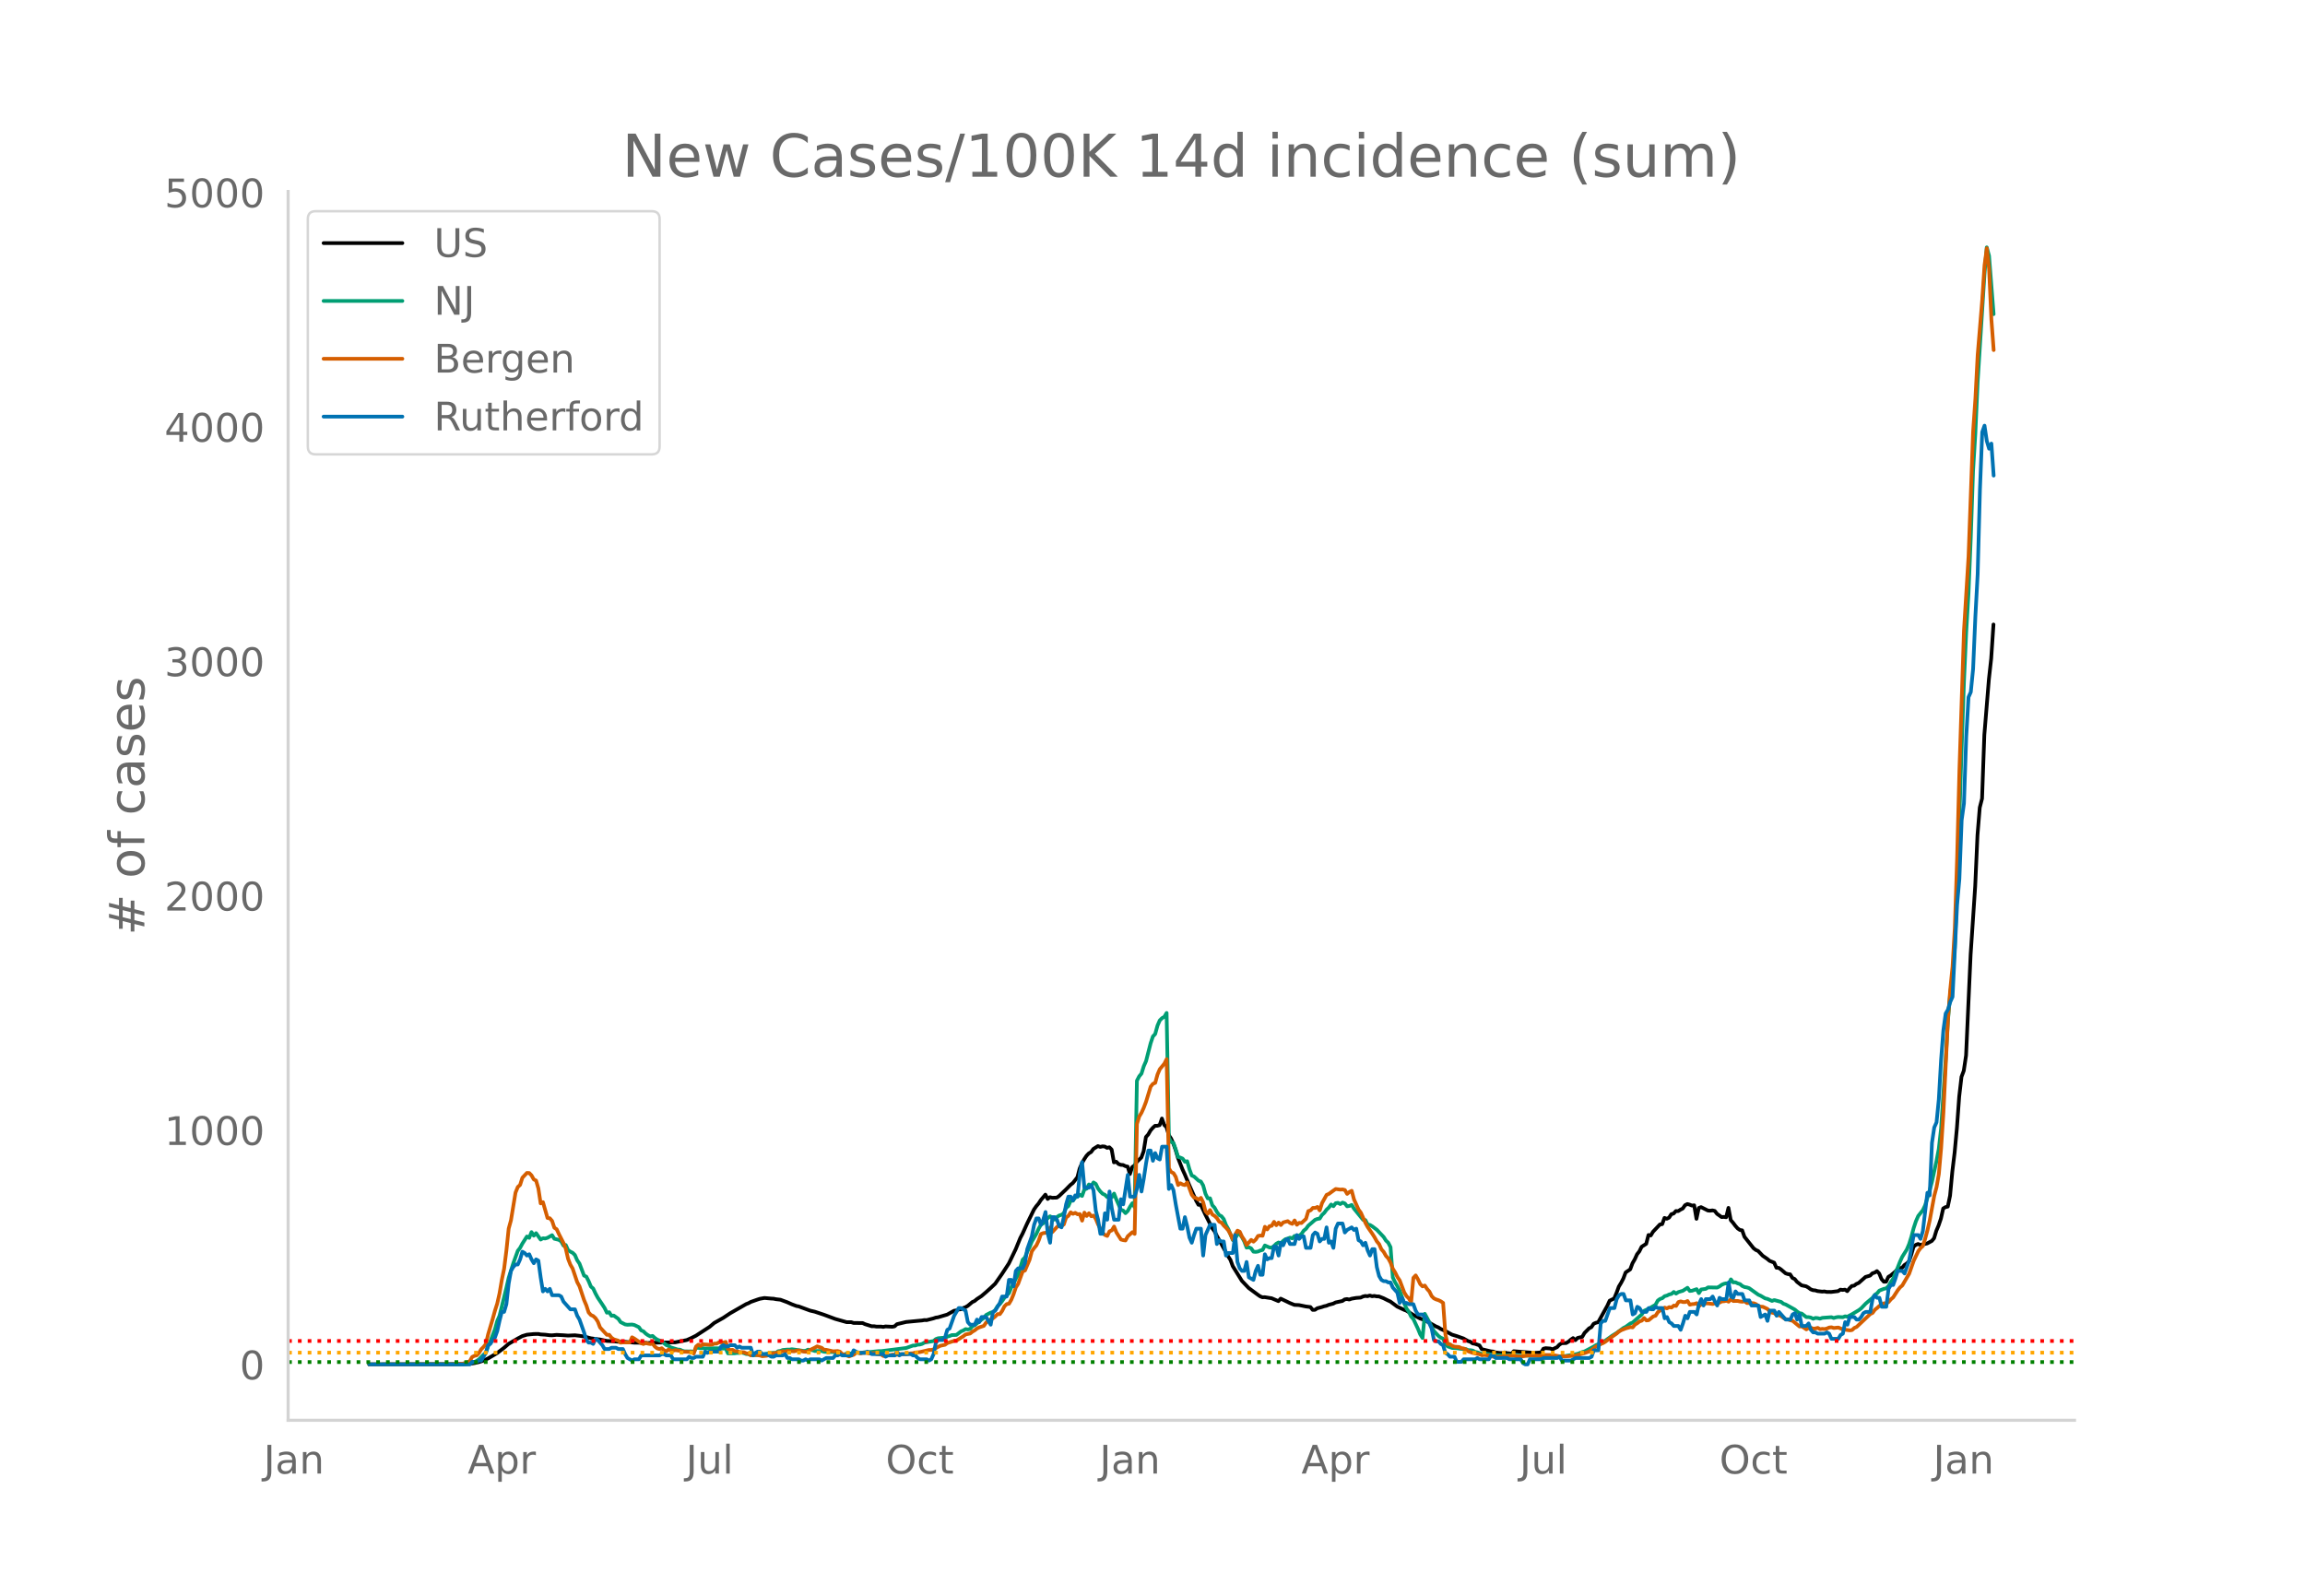 <svg height="864" viewBox="0 0 936 648" width="1248" xmlns="http://www.w3.org/2000/svg" xmlns:xlink="http://www.w3.org/1999/xlink"><defs><style>*{stroke-linecap:butt;stroke-linejoin:round}</style></defs><g id="figure_1"><path d="M0 648h936V0H0z" style="fill:#fff" id="patch_1"/><g id="axes_1"><path d="M117 576.72h725.4V77.76H117z" style="fill:none" id="patch_2"/><path clip-path="url(#pf8ffcf2789)" d="m149.973 554.04 38.027-.102 2.783-.136 1.855-.275 1.855-.43 1.855-.592 1.855-.898 1.855-1.078 1.855-1.113 2.782-2.125 1.855-1.604 1.855-1.089 1.855-1.076 1.855-.981 1.855-.56 2.783-.277 1.855-.032.927.195 1.855.11 1.855.226.928.027 1.855-.173 2.782.146 1.855.137 2.783-.126 1.855.21 1.855.28 2.783.726 2.782.387.928.098 2.782.6 1.855.083 2.783.233 1.855.084.927-.043 3.71.346 4.638.053.927.12.928-.143 10.202-.183 4.638-.914 1.855-.827 1.855-.931 5.565-3.614 1.855-1.56 3.71-2.096 2.782-1.852 6.493-3.72.927-.361.928-.508 2.782-.988.928-.293 1.855-.33 2.782.246.928.045.927.196 1.855.216 2.783 1.033 1.855.827 1.855.693.927.166 4.638 1.705 1.855.427 3.71 1.232 4.637 1.724 4.638 1.31 1.855.006.927.306 3.71.049.928.442 2.782.863.928-.029.927.16 1.855-.01.928.141.927-.198 2.783.138.927-.185.928-.864 3.71-.893 4.637-.444 1.855-.168.928-.173.927.037 2.783-.707.927-.325.928-.127 3.71-1.096 2.782-1.555.928-.144.927-.372.928-.088.927-.514.928-.325.927-.544 1.855-1.545.928-.433.927-.772 1.855-1.219 1.856-1.587 1.855-1.675 1.855-1.751 2.782-3.99 2.783-4.26 2.782-5.782 1.855-4.537.928-1.77 1.855-4.11 2.782-5.697.928-1.334.927-1.084.928-1.426 1.855-2.2.927 1.76.928-.706.927.221 1.855-.059.928-.655 2.782-2.658 1.855-1.882.928-.722 1.855-2.349.927-3.545.928-2.166.927-1.627.928-1.395.927-.964.928-.549.927-1.266 1.855-1.154.928.342.927-.232.928.088.927.524.928-.234.927.92.928 5.209.927-.271.928.932.927.344.928.062.927.46.928.194.927 3.015.928-2.834.927-.634.928-1.46 1.855-1.785.927-2.518.928-5.796.927-1.017.928-1.63.927-1.082.928-.84.927-.01.928-.247.927-2.686.928 2.593.927.92.928 3.21.927 1.394.928 2.044.927 2.606.928 3.167 1.855 4.717.927 2.022 1.855 4.435 2.783 6.293.927 1.633.928-.021 1.855 3.973 2.782 5.507.928 1.23.927 1.844 1.855 3.336 2.783 5.066.927 1.45.928 2.512 3.71 5.977 2.782 2.924 3.71 2.736.928.637.927.374.928-.042 1.855.303.927.131 2.783 1.177.927-1.017 3.71 1.789 1.855.755 1.855.076 2.783.568 1.855.233.927 1.154.928-.025.927-.63 1.855-.494.928-.323.927-.19.928-.393 1.855-.485.927-.485 2.783-.589.927-.634.928-.152.927.198.928-.33 1.855-.322 1.855-.135.927-.438.928-.227.927.102.928-.283.927.297.928-.132.927.183.928.028 1.855.72 1.855.93.928.417 2.782 2.059 2.783 1.307.927.34 2.783 1.688 2.782 1.497 1.855.64 4.638 2.597.927.375.928.601 1.855.842 2.782 1.505 1.855.555 2.783.985 1.855 1.057.927.27.928.687.927.153 1.855.64.928 1.538 3.71.89.927.08.928.346 1.855.246.927.019.928-.28.927.311.928.071.927.211.928-1.064 8.347.69 1.855-.125.928-.045.927-1.53.928-.225 1.855.137.927.326 1.855-.884.928-1.002.927-.59 1.855-.071.928-.575.927-.79.928-.641.927.84.928-.923 1.855-.422.927-1.583 1.855-1.874.928-.472.927-1.384.928-.401.927-.24 3.71-6.692.928-2.043 1.855-.903.927-2.233.928-2.558.927-1.524.928-1.783.927-2.473 1.855-1.24.928-2.483.927-1.603.928-2.048.927-1.172.928-1.877 1.855-1.19.927-3.577.928.174.927-1.516 2.783-2.938.927-.13.928-2.537.927.345.928-.446.927-1.422.928-.247.927-1.028.928.048.927-.607.928-.462.927-1.346.928-.462.927.236.928.387.927-.112.928 5.487.927-4.378.928-.385 2.782 1.396.928.075.927-.135.928.22.927 1.183 1.855 1.315.928-.062.927.13.928-3.805.927 4.964.928 1.064.927 1.239.928 1.053.927.648.928.154.927 2.618 3.71 4.666.928.695.927.41 1.855 1.938 1.855 1.276.928.785 1.855.739.927 2.062.928.051.928.637 1.855 1.58.927.31.928.106.927 1.47.928.432.927 1.14 1.855 1.424 1.855.39.928.526.927.7.928.349.927.08.928.286 1.855.215.927-.074.928.195 1.855.019 2.782-.336.928-.606.927.129.928-.131.927.626.928-1.178.927-.928.928-.137.927-.698.928-.392 2.782-2.453 1.855-.534.928-.941.927-.284.928-.604.927.978.928 2.258.927 1.065.928-.01.927-1.963.928-.546 1.855-1.549.927-.974.928-.495.927-.093.928-1.118.927-.616.928-.845.927-2.687.928-3.293.927-.774.928-.36.927.39 2.783-.613 1.855-.998.927-1.1.928-3.058.927-2.189.928-2.745.927-4.11.928-.547.927-.203.928-4.448.927-9.88.928-7.652.927-9.971.928-12.725.927-8.021.928-2.472.927-6.211 1.855-40.966 1.855-27.679.928-20.77.927-11.25.928-3.646.927-25.825 1.855-22.635.928-8.374.927-13.857h0" style="fill:none;stroke:#000;stroke-linecap:round;stroke-width:1.5" id="line2d_1"/><path clip-path="url(#pf8ffcf2789)" d="m149.973 554.04 38.027-.105 2.783-.352.927-.329.928-.17.927-.471.928-.618 1.855-1.877.927-.77.928-2.646.927-2.066 1.855-4.836.928-3.4.927-2.109 2.783-11.329.927-4.06 1.855-5.85 1.855-5.132.928-1.196.927-1.727 1.855-2.895.928.553.927-2.336.928 1.45.927-1.02 1.855 2.605.928-.536.927.086.928-.274 1.855-1.062.927 1.451 1.855.45.928.626.927 1.685.928-.216.927 2.035.928.656.927.456.928.915.927 2.122.928 1.347 1.855 4.887.928.416.927 1.818.928 2.216.927.79.928 2.004.927 1.705 1.855 2.766.928 1.44.927 1.909.928-.193.927 1.447.928-.096 1.855 1.333.927 1.336 1.855.934.928.135 1.855-.096.927.184 1.855.888.928 1.32.927.372.928.925.927.654.928.473.927-.184.928.834.927.649 1.855.736 1.855 1.498.928.346.927.602 2.783.858.927.062.928.447.927.235 1.855.024.928-.021.927.42.928-1.809.927-.043.928.163.927-.035.928.141 1.855-.06 3.71-.04 1.855.125.927-.1.928 2.064 1.855-.013.927-.032.928-.143.927.002.928-.138.927.221.928.36.927.03.928.43 1.855.002 3.71-.403 2.782-.515 1.855-.018.928-.686.927-.114.928-.377 1.855-.157h.927l.928-.142 1.855.26 2.782.42.928-.025.927-.485 1.855.227.928.33 1.855-.025.927.017.928.294.927.075.928-.173.927.21.928.036 1.855.38.927.374.928.227.927-.076.928-.298 2.782-.026.928-.298.927-.17.928.218 1.855-.29.927.027 4.638-.463.927.016 10.203-1.282 2.782-.994.928-.021.927-.341.928-.048.927-.271.928-.521 3.71-.639.927-.787.928-.34 1.855-.178.927.096.928-.57.927-.248.928-.382 1.855-.061 1.855-1.426.927-.384.928-.559.927.146.928-.193.927-1.12.928-.405 2.782-2.29.928-.62.928-1.25 1.855-.961.927-.189.928-.896.927-1.514.928-.858.927-1.196.928-1.385 1.855-1.85.927-2.283.928-1.495.927-2.08.928-1.524 1.855-6.2.927-.911.928-2.36.927-1.727.928-2.379 1.855-3.142.927-2.095.928-1.632.927-.534 1.855-2.116.928-.748.927.59.928.75.927-1.041.928-.622.927-.267.928-.655.927-2.183.928-.702.927-2.21.928.02.927-1.287.928-.433.927-.694.928.477.927-2.612.928-.338.927-1.723.928.686.927-1.499.928.577.927 1.894.928 1.214.927.916.928.42.927.936.928-.371.927.446.928-1.511.927 2.401 1.855 4.167.928.331.927 1.054.928-.902.927-1.72.928-1.414.927 1.613.928-51.356.927-1.78.928-1.118.927-2.974.928-2.102 1.855-7.22.927-2.78.928-.995.927-3.387.928-2.139.927-.926.928-.523.927-1.57.928 50.624.927 1.755.928.442.927 2.606.928 3.023.927.282.928.4.927 1.28.928-.204.927 3.288.928 2.514.927.407 1.855 1.685.928.363.927 1.583.928 3.352.927 1.885.928-.03.927 2.827.928 1.007.927 1.696.928 1.285.927.471.928 1.168.927 2.416.928 1.626 1.855 4.49.927-.518.928-1.927.927.014.928 1.267.927 1.75.928 2.465.927-.153.928.449.927 1.342.928.086.927-.147.928-.405.927-.238.928-1.818 1.855.816.927.09.928-.7.927-.904.928-.524.927.426.928-1.038.927-.704.928-.256.927-.372.928.287.927-.986.928.343.927-.458.928-.666.927-1.37.928-.744.927-1.272 2.783-2.4.927-.344.928-.14.927-1.481.928-.857.927-1.28.928-.857.927-1.238.928.69.927-1.218.928-.146.927.497.928-.604.927.343.928 1.17.927-.156.928-.416.927 1.507 3.71 4.554.928.112.927 1.811.928.159.927.56 1.855 1.394 2.783 2.937.928 1.457.927.874.928 1.814.927 12.304.928 1.961.927 1.557.928 1.794 1.855 5.205.927 2.09.928 1.287.927 1.966.928 1.014 1.855 3.948.927 2.286.928 1.452.927-9.813 1.855 3.416.928 1.946.927 1.644 1.855 2.006.928.681.927.385.928 2.234.927.913 1.855.63 1.855.094 1.855.281 1.855.098.928.419.927.025.928.161.927.522.928.184 1.855.684 2.782.007 1.855.434 1.855.047 2.783.012 1.855-.108 2.782.235 2.783.103.927-.09.928.075 1.855-.067 4.637.294 1.855-.027 4.638.096 1.855-.132 4.637-.792.928-.197 1.855-.723.927-.243 1.855-.985 1.855-.993.928-.59 1.855-.663.927-.462 2.783-1.97.927-.679 1.855-1.142 2.783-2.043.927-.468 1.855-1.34.928-.365 1.855-1.686 1.855-1.61.927-1.48 1.855-.828 2.783-1.62.927-1.707.928-.664.927-.301.928-.818.927-.244.928-.458.927-.214.928-.802.927.676.928-.618 1.855-.547 1.855-1.207.927 1.291.928-.096 1.855-.634.927 1.611.928-1.484 1.855-.244.927-.6 3.71.068.928-.446.927-.685.928-.401.927-.21.928.352.927-1.94.928 1.228.927-.045.928.46.927.278.928.79.927.413.928.161.927.298 3.71 2.652.928.404 1.855 1.09.927.2 1.855.828.928-.346 2.783.752.927.739.928.31 3.71 2.069.927.8.928.639.927.175 1.855 1.43.928.011.927.181.928.49.927-.35.928.082.927.238.928-.342 3.71-.277.927.344.928-.282.927-.15 1.855.108.928-.374.927.152 1.855-.99 2.783-1.661.927-.697 1.855-1.954 1.855-1.577.928-.74.927-1.26.928-.612.927-1.101 1.855-.724.928-.18.927-.942.928-1.62.927-1.33 1.855-4.514.928-2.374.927-2.03 1.855-2.953.928-2.197.927-2.964.928-3.557.927-2.793.928-2.115 1.855-2.34.927-1.93 1.855-6.103.928-3.462 1.855-8.525.927-4.87.928-8.196 1.855-27.845.927-15.952.928-11.057.927-6.915.928-11.614.927-23.024 1.855-58.17.928-26.52.927-20.477.928-15.698.927-22.634.928-27.198.927-15.156.928-20.92 2.782-43.829.928-10.904.927 3.427 1.855 23.704h0" style="fill:none;stroke:#009e73;stroke-linecap:round;stroke-width:1.5" id="line2d_2"/><path clip-path="url(#pf8ffcf2789)" d="m149.973 554.04 33.39-.071 4.637-.256 1.855-.53.928-.49.927-1.665.928-.45.927-.204.928-.96.927-1.541.928-.92.927-1.163.928-3.932 1.855-6.27.927-3.369.928-2.9.927-4.125.928-5.473.927-4.503.928-7.372.927-8.925.928-3.39 1.855-11.252.927-2.277.928-.837.927-2.92 1.855-1.961.928.05.927.95.928 1.665.927.45.928 3.195.927 6.065.928-.5 1.855 6.423.927.112.928 1.082.927 2.768.928.602.927 1.991 1.855 3.635.928 2.318.927 4.054.928 2.39.927 1.592 1.855 5.514.928 1.705 1.855 5.555.928 2.185.927 2.86.928 1.04.927.41.928.857.927 1.389.928 2.389 1.855 2.022.927.98.928-.01.927 1.174.928.653 1.855.552.927.817.928-.113 2.782.02.928-2.092.927.51 2.783 1.89.927.326.928-.48.927.337.928.153.927-.143.928 1.185.927.725.928.275.927-.347.928.848.927.418.928-.755.927.49h.928l.927-.225 1.855.276.928.378 3.71.081.927.674.928-2.869.927-.745.928.52.927-.674 2.783.194.927-.06.928-.41.927-.01.928-.5.927-.03.928.112.927-.286.928 2.89.927.418.928-.092.927.562.928.01.927.327 1.855.102.928.429.927.174.928.633.927-.245.928.03 1.855.307.927.275 1.855-.204 2.783-1.072.927.02.928-.449.927-.092.928-.265.927.234.928-.398.927.164 1.855.081.928-.275.927-.092 1.855.46.928.101.927-.204.928-.592 1.855-.899.927-.52 1.855.582.928.776.927.04 2.783.623 1.855-.112.927.235.928 1 .927.164 1.855.786.928-.398.927-.266.928-.806.927-.072.928.317.927-.235.928-.02 1.855.255 1.855-.153.927.367 1.855.204.928.623.927-.05.928-.246.927-.04.928-.235.927.102.928-.01.927-.266 2.783.02 1.855-.347.927-.04.928-.307 1.855-.163 3.71-.868.927.01.928-.255 1.855-1.021.927-.45 1.855-.388.928-.694 2.782-.899.928-.112 2.782-1.746.928-.735 1.855-.388.927-.746.928-.54.927-.746.928-.46 1.855-.612.928-1.369 1.855-1.245.927-.45.928-.765.927-.95.928.01.927-1.276.928-1.869.927-.929.928-.153.927-1.573.928-2.267.927-2.767.928-1.46 1.855-5.064.927-.358 1.855-4.34.928-3.44.927-1.308.928-1.113.927-1.98.928-2.635.927-.357 1.855-.266.928-2.001.927 1.807 1.855-2.042.928-.664.927.235.928-.592.927-2.798.928-.704.927-1.42.928.613.927-.398.928.572.927-.082.928 2.675.927-3.257.928 1.348.927-1.103.928 1.215.927-.266.928 1.359.927 2.256 1.855 3.42.928.848.927.388.928-1.878.927-.368.928-1.562.927 2.358 1.855 2.9.928.256.927.132.928-1.725 1.855-1.634.927.694.928-44.642.927-3.022.928-1.542.927-2.053.928-2.45 1.855-6.076.927-1.164.928-.388.927-3.38.928-2.164 1.855-2.237.927-1.838.928 44.336.927 1.522.928.418.927 1.552.928 3.278.927-.704.928.5.927.235.928-1.103 1.855 5.014.927 1.164.928.224.927.644.928-.766.927 1.848.928 3.584.927 1.031.928-1.51.927 1.827.928.541.927.899.928 1.44.927.387.928 1.195.927.909.928 1.072.927 1.654.928 2.134.927-2.113.928-1.583.927.439.928 2.022.927 1.337.928 2.053 1.855-2.094.927.715.928-.858.927-1.47.928-.153.927.082.928-3.635.927 1.072.928-1.318.927-.163.928-1.603.927 1.358.928-1.062.927 1 .928-1.061 1.855-.52.927.734.928.368.927-1.389.928 1.756.927-.786.928.092 1.855-1.715.927-3.145.928-.307.927-.99.928.02.927-.418.928 1.419.927-2.971 1.855-3.34.928-.398 1.855-1.358.927-.633 1.855.256.928-.072.927.225.928 1.582.927-.776.928-.48.927 3.503 1.855 4.125.928 1.256 1.855 4.135.927 1.716 1.855 2.675.928 1.46.927 1.675.928 1.123.928 2.093.927 1.052.928 1.644.927.98.928 1.757.927 2.47.928 1.481.927 1.869.928 1.358 1.855 4.911.927 1.501.928.899.927 1.603.928-9.935.927-.99.928 1.592.927 1.95.928.91.927-.338.928 1.389.927 1.031.928 1.88.927.928.928.43.927.295.928.45.927.633.928 12.804.927 3.86.928.153.927.623.928.327 1.855.153.927.46.928.132.927.429.928.725 1.855.653 2.782.562.928.408.927-.132 1.855.214 1.855.49.928.082 3.71-.204.927-.215 2.783-.122.927.275 1.855.133 1.855-.306.928-.174.927.072 1.855-.03 1.855.101 1.855-.306 3.71.01 2.783.51 1.855.062 2.782-.174 1.855-.214 3.71-.98 1.855-.674.928-.592 1.855-1.46.927-.338.928-.592.927-.388.928-.541 1.855-1.41 2.782-1.95.928-.827.927-.52 1.855-.735 1.855-.511.928.102.927-1.133.928-.552.927-.745.928-.296.927-1.072.928.98.927-.102 1.855-1.532.928-.265.927-1.44.928-.684.927-.5.928-.685.927.307.928-.5.927.163.928-.797.927.153.928-1.572.927-.296.928.286.927.01.928-.44.927 1.492.928-.215.927-.071.928-.307.927 1.256.928-.806 1.855-.358.927-.02 1.855.265.928-.316.927-.03.928-.225.927-.5.928-.062.927-.204.928.378.927-1.032.928.756 1.855-.01.927.214.928.082.927-.174.928.715 1.855.04.927.062.928.378.927.766.928.224.927.072 1.855.868.928 1.062.927.439.928.214.927.715.928.122.928.388.927.705.928.541.927.051.928.358.927.224 2.783 2.308.927-.082 1.855 1.246.928-.541.927-.123.928.388.927-.092.928-.234.927.52.928-.122.927.081.928-.224.927-.409.928-.092.927.297 1.855-.194 1.855.755 2.783.398.927-.122.928-.868.927-.398 5.565-5.27.928-.428.927-1.297.928-.715.927-.867 1.855-1.042.928.02.927-.51.928-1.113.927-.786 1.855-2.86.928-1.184.927-.796 2.783-4.759 1.855-5.268 1.855-3.89.927-1.267.928-.817.927-2.93.928-3.41.927-4.034 1.855-10.068.928-3.503.927-5.299.928-10.589.927-14.346 1.855-38.087.928-11.988.927-9.19.928-15.806.927-28.202.928-35.616 1.855-56.773 1.855-30.112 1.855-50.748.927-13.336.928-17.828 1.855-22.383.927-14.03.928-6.892.927 8.465.928 20.412.927 12.457h0" style="fill:none;stroke:#d55e00;stroke-linecap:round;stroke-width:1.5" id="line2d_3"/><path clip-path="url(#pf8ffcf2789)" d="M149.973 554.04h40.81l.927-1.04h1.855l.928-.52h.927l1.855-3.12.928-3.12.927-.521.928-1.56.927-1.04.928-2.6.927-4.161.928-3.64h.927l.928-3.12.927-8.322.928-5.2.927-1.56.928-1.04h.927l.928-2.08.927-3.121.928.52.927 1.04.928-.52.927 2.08.928 1.56.927-1.56.928.52.927 6.76.928 5.722.927-1.04.928 1.04.927-1.04.928 2.6h2.782l.928.52.927 2.08 2.783 3.12h1.855l.927 2.6.928 1.56 1.855 5.202.928 3.12.927 1.04h.928l.927.52.928-2.08.927.52 1.855 2.08.928 1.56h1.855l.927-.52h1.855l.928.52h1.855l.927 2.08.928 1.56 1.855 1.04.927-.52h1.855l.928-1.56h7.42l.927-.52h.928l.927.52h1.855l.928 1.56h5.565l.927-1.04.928.52h.927l.928-.52h2.782l.928-2.08.927.52.928-.52h3.71l.927-2.08.928-.52.927.52h.928l.927-.52h1.855l.928 1.04.927-.52.928.52h3.71l.927 3.12.928-1.04.927-.52h.928l.927 1.04h1.855l1.855 1.04h.928l.927-.52h2.783l.927-.52.928 1.56h.927l.928.52h2.782l.928.52h.927l.928-.52.927.52.928-.52h3.71l.927.52 1.855-1.04h2.783l.927-1.04h.928l.927-.52.928.52h3.71l.927-2.08 1.855 1.04h2.783l.927-.52 1.855 1.04h4.638l.927 1.04.928-.52h2.782l.928-1.56.927 1.56.928-.52h3.71l.927.52h.928l.927 1.04.928.52h2.782l.928.52.927-.52.928-2.08.927-4.68.928-1.04h1.855l.927-1.04.928-3.12.927-.52 1.855-5.201 1.855-3.12h.928l1.855 1.04.927 4.68.928 1.04h1.855l.927-2.08.928 1.04.927-2.08h1.856l1.855 3.12.927-5.2.928-.52 1.855-3.12.927-2.601h1.855l.928-6.76h.927l.928 2.6.927-6.241.928-1.04h1.855l.927-2.08.928-5.721 1.855-5.201.927-4.68.928-2.6h.927l.928 2.6.927-2.08.928-3.121.927 8.84.928 3.641.927-10.4h.928l.927 1.04.928 2.6.927.52.928-4.16.927-5.201.928-3.12h.927l.928 1.56.927-2.08.928.52.927-9.362.928-4.68.927 10.4h1.855l.928-1.04.927 2.08.928 8.322.927 3.64.928 5.72h.927l.928-8.32.927 2.6.928-11.441.927 6.76.928 4.681h1.855l.927-8.32.928 2.08 1.855-11.962.927 8.841h1.855l.928-3.12.927-5.72.928 6.76.927-5.2.928-6.241.927-5.201h.928l.927 4.16.928-3.12.927 2.08.928.52.927-5.2h1.855l.928 17.162.927-1.56.928 2.08.927 5.72 1.855 9.882h.928l.927-4.68.928 3.64.927 4.68.928 2.08.927-3.12.928-2.6h1.855l.927 10.92.928-8.32 1.855-4.16h1.855l.927 7.8.928-1.56.927.52h.928l.927 5.72.928-1.04h1.855l.927-7.28.928 10.921.927 2.6.928 1.04h.927l.928-3.64.927 6.24 1.855 1.041.928-3.64.927-2.08.928 3.64h.927l.928-8.321.927 2.08.928-.52h.927l.928-4.68h.927l.928 3.64.927-5.2.928 1.04.927-2.08.928-.52.927 2.08h1.855l.928-3.641.927 1.56.928-1.04h.927l.928 4.68h1.855l.927-5.2.928-1.04.927.52.928 3.12.927-1.04h.928l.927-4.68.928 6.24.927-.52.928 2.6.927-7.8.928-2.08h1.855l.927 3.64.928-1.04 1.855-1.04h0l.927 1.04.928-.52.927 4.68.928.52.927 1.56.928-1.04.927 3.12.928 2.08.927-2.6h.928l.927 7.281.928 3.64.928 1.561.927.52h.928l.927.52h.928l.927 2.08 1.855 2.08.928 4.161.927-2.08.928 2.08h.927l.928.52h1.855l.927 2.6.928 1.56h1.855l.927 1.04.928 1.561.927 1.04.928 2.08.927 4.68.928.52h.927l.928 1.041.927.52.928 3.12.927.52.928 1.04h1.855l.927 2.08h1.855l.928-1.04h4.637l.928-.52.927.52h3.71l.928-1.56h.927l.928 1.04h4.637l.928.52h4.637l.928 1.56.927.521h.928l.927-2.08h4.638l.927-.52h5.565l.928-.52.927 1.56h3.71l1.855-1.04h5.565l.928-.52.927-2.6h1.855l.928-10.922.927-1.04h.928l1.855-5.2h1.855l.927-3.641.928-1.56.927-.52h.928l.927 2.6h1.855l.928 5.72.927-.52.928-2.6.927.52.928 1.56h1.855l.927-1.56.928.52h.927l.928-1.04.927.52h1.855l.928 4.16.927-.52.928 2.081.927.52.928 1.04h1.855l.927 1.56.928-2.6.927-3.12.928 1.04.927-2.6h1.855l.928 1.04.927-4.16.928-2.081.927 2.6.928-2.6h1.855l.927-1.04.928 2.08.927 1.56.928-3.12.927.52h1.855l.928-6.76.927 5.72.928.52.927-2.6.928 1.04h1.855l.927 2.6h1.855l.928 2.08h2.782l.928 4.68 1.855-1.04.927 2.601.928-4.16h1.855l.927 2.08.928-1.56 2.783 3.12h1.855l.927-2.08.928-.52.927 2.6.928-2.08.927 4.68h1.855l.928-1.04.927 2.6.928 1.04h.927l.928.52h2.782l.928-.52.927.52.928 2.08h2.782l.928-1.56.927-.52.928-4.68.927 1.04.928-3.12h1.855l.927 1.04h.928l.927-1.04.928-1.56.927-.52h1.855l.928-5.201.927-1.56.928 1.04h.927l.928 3.64h1.855l.927-7.28.928-1.56h.927l.928-2.601.927-3.12h1.855l.928 1.04 1.855-5.2 1.855-10.402h1.855l.927 1.56.928-3.12 1.855-15.602.927 1.04.928-21.322.927-6.241.928-2.08.927-9.361.928-16.122.927-11.962.928-6.76.927-1.56.928-3.12.927-2.081 1.855-37.444.928-10.402.927-23.922.928-6.761.927-27.043.928-16.122.927-2.08.928-9.361.927-21.323.928-17.162.927-34.324.928-23.403.927-2.6.928 6.24.927 3.121.928-2.08.927 13.002h0" style="fill:none;stroke:#0072b2;stroke-linecap:round;stroke-width:1.5" id="line2d_4"/><path clip-path="url(#pf8ffcf2789)" d="M117 553.088h725.4" style="fill:none;stroke:green;stroke-dasharray:1.5,2.475;stroke-dashoffset:0;stroke-width:1.5" id="line2d_5"/><path clip-path="url(#pf8ffcf2789)" d="M117 549.28h725.4" style="fill:none;stroke:orange;stroke-dasharray:1.5,2.475;stroke-dashoffset:0;stroke-width:1.5" id="line2d_6"/><path clip-path="url(#pf8ffcf2789)" d="M117 544.521h725.4" style="fill:none;stroke:red;stroke-dasharray:1.5,2.475;stroke-dashoffset:0;stroke-width:1.5" id="line2d_7"/><path d="M117 576.72V77.76" style="fill:none;stroke:#d3d3d3;stroke-linecap:square;stroke-linejoin:miter;stroke-width:1.25" id="patch_3"/><path d="M117 576.72h725.4" style="fill:none;stroke:#d3d3d3;stroke-linecap:square;stroke-linejoin:miter;stroke-width:1.25" id="patch_4"/><g id="matplotlib.axis_1"><g id="xtick_1"><g style="fill:#696969" transform="matrix(.16 0 0 -.16 107.033 598.378)" id="text_1"><defs><path d="M9.813 72.906h9.859V5.078q0-13.187-5-19.14-5-5.954-16.094-5.954h-3.75v8.297h3.078q6.531 0 9.219 3.672Q9.813-4.39 9.813 5.078z" id="DejaVuSans-74"/><path d="M34.281 27.484q-10.89 0-15.093-2.484-4.204-2.484-4.204-8.5 0-4.781 3.157-7.594 3.156-2.797 8.562-2.797 7.485 0 12 5.297 4.516 5.297 4.516 14.078v2zm17.922 3.72V0H43.22v8.297Q40.14 3.328 35.547.953q-4.594-2.375-11.234-2.375-8.391 0-13.36 4.719Q6 8.016 6 15.922q0 9.219 6.172 13.906 6.187 4.688 18.437 4.688h12.61v.89q0 6.203-4.078 9.594-4.078 3.39-11.453 3.39-4.688 0-9.141-1.124-4.438-1.125-8.531-3.375v8.312q4.921 1.906 9.562 2.844 4.64.953 9.031.953 11.875 0 17.735-6.156 5.86-6.14 5.86-18.64z" id="DejaVuSans-97"/><path d="M54.89 33.016V0h-8.984v32.719q0 7.765-3.031 11.61-3.031 3.858-9.078 3.858-7.281 0-11.484-4.64-4.204-4.625-4.204-12.64V0H9.08v54.688h9.03v-8.5q3.235 4.937 7.594 7.374Q30.078 56 35.797 56q9.422 0 14.25-5.828 4.844-5.828 4.844-17.156z" id="DejaVuSans-110"/></defs><use xlink:href="#DejaVuSans-74"/><use x="29.492" xlink:href="#DejaVuSans-97"/><use x="90.771" xlink:href="#DejaVuSans-110"/></g></g><g id="xtick_2"><g style="fill:#696969" transform="matrix(.16 0 0 -.16 189.928 598.378)" id="text_2"><defs><path d="M34.188 63.188 20.797 26.906h26.812zm-5.579 9.718h11.188L67.578 0h-10.25l-6.64 18.703h-32.86L11.188 0H.78z" id="DejaVuSans-65"/><path d="M18.11 8.203v-29H9.077v75.484h9.031v-8.296q2.844 4.875 7.157 7.234Q29.594 56 35.594 56q9.968 0 16.187-7.906 6.235-7.907 6.235-20.797T51.78 6.484q-6.218-7.906-16.187-7.906-6 0-10.328 2.375-4.313 2.375-7.157 7.25zm30.578 19.094q0 9.906-4.079 15.547-4.078 5.64-11.203 5.64-7.14 0-11.218-5.64-4.079-5.64-4.079-15.547 0-9.906 4.078-15.547 4.079-5.64 11.22-5.64 7.124 0 11.202 5.64t4.078 15.547z" id="DejaVuSans-112"/><path d="M41.11 46.297q-1.516.875-3.297 1.281Q36.03 48 33.89 48q-7.625 0-11.703-4.953-4.079-4.953-4.079-14.234V0H9.08v54.688h9.03v-8.5q2.844 4.984 7.375 7.39Q30.031 56 36.531 56q.922 0 2.047-.125 1.125-.11 2.484-.36z" id="DejaVuSans-114"/></defs><use xlink:href="#DejaVuSans-65"/><use x="68.408" xlink:href="#DejaVuSans-112"/><use x="131.885" xlink:href="#DejaVuSans-114"/></g></g><g id="xtick_3"><g style="fill:#696969" transform="matrix(.16 0 0 -.16 278.518 598.378)" id="text_3"><defs><path d="M8.5 21.578v33.11h8.984V21.922q0-7.766 3.016-11.656 3.031-3.875 9.094-3.875 7.265 0 11.484 4.64 4.234 4.64 4.234 12.656v31h8.985V0h-8.984v8.406Q42.047 3.422 37.718 1q-4.313-2.422-10.032-2.422-9.421 0-14.312 5.86Q8.5 10.296 8.5 21.578zM31.11 56z" id="DejaVuSans-117"/><path d="M9.422 75.984h8.984V0H9.422z" id="DejaVuSans-108"/></defs><use xlink:href="#DejaVuSans-74"/><use x="29.492" xlink:href="#DejaVuSans-117"/><use x="92.871" xlink:href="#DejaVuSans-108"/></g></g><g id="xtick_4"><g style="fill:#696969" transform="matrix(.16 0 0 -.16 359.668 598.378)" id="text_4"><defs><path d="M39.406 66.219q-10.75 0-17.078-8.016-6.312-8-6.312-21.828 0-13.766 6.312-21.781 6.328-8 17.078-8 10.735 0 17.016 8 6.281 8.015 6.281 21.781 0 13.828-6.281 21.828-6.281 8.016-17.016 8.016zm0 8q15.328 0 24.5-10.281 9.188-10.282 9.188-27.563 0-17.234-9.188-27.516-9.172-10.28-24.5-10.28-15.375 0-24.593 10.25-9.204 10.265-9.204 27.546t9.204 27.563q9.218 10.28 24.593 10.28z" id="DejaVuSans-79"/><path d="M48.781 52.594v-8.407q-3.812 2.11-7.64 3.157-3.828 1.047-7.735 1.047-8.75 0-13.593-5.547-4.829-5.532-4.829-15.547 0-10.016 4.829-15.563 4.843-5.53 13.593-5.53 3.907 0 7.735 1.046 3.828 1.047 7.64 3.156V2.094Q45.016.344 40.984-.531q-4.015-.89-8.562-.89-12.36 0-19.64 7.765-7.266 7.765-7.266 20.953 0 13.375 7.343 21.031Q20.22 56 33.016 56q4.14 0 8.093-.86 3.953-.843 7.672-2.546z" id="DejaVuSans-99"/><path d="M18.313 70.219V54.688h18.5v-6.985h-18.5V18.016q0-6.688 1.828-8.594 1.828-1.906 7.453-1.906h9.218V0h-9.218q-10.407 0-14.36 3.875-3.953 3.89-3.953 14.14v29.688H2.687v6.984h6.594V70.22z" id="DejaVuSans-116"/></defs><use xlink:href="#DejaVuSans-79"/><use x="78.711" xlink:href="#DejaVuSans-99"/><use x="133.691" xlink:href="#DejaVuSans-116"/></g></g><g id="xtick_5"><g style="fill:#696969" transform="matrix(.16 0 0 -.16 446.499 598.378)" id="text_5"><use xlink:href="#DejaVuSans-74"/><use x="29.492" xlink:href="#DejaVuSans-97"/><use x="90.771" xlink:href="#DejaVuSans-110"/></g></g><g id="xtick_6"><g style="fill:#696969" transform="matrix(.16 0 0 -.16 528.466 598.378)" id="text_6"><use xlink:href="#DejaVuSans-65"/><use x="68.408" xlink:href="#DejaVuSans-112"/><use x="131.885" xlink:href="#DejaVuSans-114"/></g></g><g id="xtick_7"><g style="fill:#696969" transform="matrix(.16 0 0 -.16 617.057 598.378)" id="text_7"><use xlink:href="#DejaVuSans-74"/><use x="29.492" xlink:href="#DejaVuSans-117"/><use x="92.871" xlink:href="#DejaVuSans-108"/></g></g><g id="xtick_8"><g style="fill:#696969" transform="matrix(.16 0 0 -.16 698.207 598.378)" id="text_8"><use xlink:href="#DejaVuSans-79"/><use x="78.711" xlink:href="#DejaVuSans-99"/><use x="133.691" xlink:href="#DejaVuSans-116"/></g></g><g id="xtick_9"><g style="fill:#696969" transform="matrix(.16 0 0 -.16 785.037 598.378)" id="text_9"><use xlink:href="#DejaVuSans-74"/><use x="29.492" xlink:href="#DejaVuSans-97"/><use x="90.771" xlink:href="#DejaVuSans-110"/></g></g></g><g id="matplotlib.axis_2"><g id="ytick_1"><g style="fill:#696969" transform="matrix(.16 0 0 -.16 97.32 560.119)" id="text_10"><defs><path d="M31.781 66.406q-7.61 0-11.453-7.5Q16.5 51.422 16.5 36.375q0-14.984 3.828-22.484 3.844-7.5 11.453-7.5 7.672 0 11.5 7.5 3.844 7.5 3.844 22.484 0 15.047-3.844 22.531-3.828 7.5-11.5 7.5zm0 7.813q12.266 0 18.735-9.703 6.468-9.688 6.468-28.141 0-18.406-6.468-28.11-6.47-9.687-18.735-9.687-12.25 0-18.718 9.688-6.47 9.703-6.47 28.109 0 18.453 6.47 28.14Q19.53 74.22 31.78 74.22z" id="DejaVuSans-48"/></defs><use xlink:href="#DejaVuSans-48"/></g></g><g id="ytick_2"><g style="fill:#696969" transform="matrix(.16 0 0 -.16 66.78 464.932)" id="text_11"><defs><path d="M12.406 8.297h16.11v55.625l-17.532-3.516v8.985l17.438 3.515h9.86V8.296H54.39V0H12.406z" id="DejaVuSans-49"/></defs><use xlink:href="#DejaVuSans-49"/><use x="63.623" xlink:href="#DejaVuSans-48"/><use x="127.246" xlink:href="#DejaVuSans-48"/><use x="190.869" xlink:href="#DejaVuSans-48"/></g></g><g id="ytick_3"><g style="fill:#696969" transform="matrix(.16 0 0 -.16 66.78 369.746)" id="text_12"><defs><path d="M19.188 8.297h34.421V0H7.33v8.297q5.609 5.812 15.296 15.594 9.703 9.797 12.188 12.64 4.734 5.313 6.609 9 1.89 3.688 1.89 7.25 0 5.813-4.078 9.469-4.078 3.672-10.625 3.672-4.64 0-9.797-1.61-5.14-1.609-11-4.89v9.969Q13.767 71.78 18.938 73q5.188 1.219 9.485 1.219 11.328 0 18.062-5.672 6.735-5.656 6.735-15.125 0-4.5-1.688-8.531-1.672-4.016-6.125-9.485-1.218-1.422-7.765-8.187-6.532-6.766-18.453-18.922z" id="DejaVuSans-50"/></defs><use xlink:href="#DejaVuSans-50"/><use x="63.623" xlink:href="#DejaVuSans-48"/><use x="127.246" xlink:href="#DejaVuSans-48"/><use x="190.869" xlink:href="#DejaVuSans-48"/></g></g><g id="ytick_4"><g style="fill:#696969" transform="matrix(.16 0 0 -.16 66.78 274.56)" id="text_13"><defs><path d="M40.578 39.313Q47.656 37.797 51.625 33q3.984-4.781 3.984-11.813 0-10.78-7.422-16.703-7.421-5.906-21.093-5.906-4.578 0-9.438.906-4.86.907-10.031 2.72v9.515q4.094-2.39 8.969-3.61 4.89-1.218 10.218-1.218 9.266 0 14.125 3.656 4.86 3.656 4.86 10.64 0 6.454-4.516 10.079-4.515 3.64-12.562 3.64h-8.5v8.11h8.89q7.266 0 11.125 2.906 3.86 2.906 3.86 8.375 0 5.61-3.985 8.61-3.968 3.015-11.39 3.015-4.063 0-8.703-.89-4.641-.876-10.203-2.72v8.782q5.624 1.562 10.53 2.344 4.907.78 9.25.78 11.235 0 17.766-5.109 6.547-5.093 6.547-13.78 0-6.063-3.468-10.235-3.47-4.172-9.86-5.782z" id="DejaVuSans-51"/></defs><use xlink:href="#DejaVuSans-51"/><use x="63.623" xlink:href="#DejaVuSans-48"/><use x="127.246" xlink:href="#DejaVuSans-48"/><use x="190.869" xlink:href="#DejaVuSans-48"/></g></g><g id="ytick_5"><g style="fill:#696969" transform="matrix(.16 0 0 -.16 66.78 179.373)" id="text_14"><defs><path d="M37.797 64.313 12.89 25.39h24.906zm-2.594 8.593H47.61V25.391h10.407v-8.203H47.609V0h-9.812v17.188H4.89v9.515z" id="DejaVuSans-52"/></defs><use xlink:href="#DejaVuSans-52"/><use x="63.623" xlink:href="#DejaVuSans-48"/><use x="127.246" xlink:href="#DejaVuSans-48"/><use x="190.869" xlink:href="#DejaVuSans-48"/></g></g><g id="ytick_6"><g style="fill:#696969" transform="matrix(.16 0 0 -.16 66.78 84.186)" id="text_15"><defs><path d="M10.797 72.906h38.719v-8.312H19.828v-17.86q2.14.735 4.281 1.094 2.157.36 4.313.36 12.203 0 19.328-6.688 7.14-6.688 7.14-18.11 0-11.765-7.328-18.296-7.328-6.516-20.656-6.516-4.593 0-9.36.781-4.75.782-9.827 2.344v9.922q4.39-2.39 9.078-3.563 4.687-1.171 9.906-1.171 8.453 0 13.375 4.437 4.938 4.438 4.938 12.063 0 7.609-4.938 12.047-4.922 4.453-13.375 4.453-3.953 0-7.89-.875-3.922-.875-8.016-2.735z" id="DejaVuSans-53"/></defs><use xlink:href="#DejaVuSans-53"/><use x="63.623" xlink:href="#DejaVuSans-48"/><use x="127.246" xlink:href="#DejaVuSans-48"/><use x="190.869" xlink:href="#DejaVuSans-48"/></g></g><g style="fill:#696969" transform="matrix(0 -.2 -.2 0 58.62 379.813)" id="text_16"><defs><path d="M51.125 44H36.922l-4.11-16.313h14.313zm-7.328 27.781-5.078-20.265h14.265L58.11 71.78h7.813L60.89 51.516h15.234V44h-17.14l-4-16.313h15.53V20.22H53.079L48 0h-7.813l5.032 20.219H30.906L25.875 0h-7.86l5.079 20.219H7.719v7.468h17.187L29 44H13.281v7.516h17.625l4.985 20.265z" id="DejaVuSans-35"/><path d="M30.61 48.39q-7.22 0-11.422-5.64-4.204-5.64-4.204-15.453 0-9.813 4.172-15.453 4.188-5.64 11.453-5.64 7.188 0 11.375 5.655 4.203 5.672 4.203 15.438 0 9.719-4.203 15.406-4.187 5.688-11.375 5.688zm0 7.61q11.718 0 18.406-7.625 6.703-7.61 6.703-21.078 0-13.422-6.703-21.078-6.688-7.64-18.407-7.64-11.765 0-18.437 7.64-6.656 7.656-6.656 21.078 0 13.469 6.656 21.078Q18.844 56 30.609 56z" id="DejaVuSans-111"/><path d="M37.11 75.984V68.5h-8.594q-4.828 0-6.72-1.953-1.874-1.953-1.874-7.031v-4.828h14.797v-6.985H19.922V0H10.89v47.703H2.297v6.984h8.594V58.5q0 9.125 4.25 13.297 4.25 4.187 13.468 4.187z" id="DejaVuSans-102"/><path d="M44.281 53.078v-8.5q-3.797 1.953-7.906 2.922-4.094.984-8.5.984-6.688 0-10.031-2.047-3.344-2.046-3.344-6.156 0-3.125 2.39-4.906 2.391-1.781 9.626-3.39l3.078-.688q9.562-2.047 13.593-5.781 4.032-3.735 4.032-10.422 0-7.625-6.032-12.078-6.03-4.438-16.578-4.438-4.39 0-9.156.86Q10.688.296 5.422 2v9.281q4.984-2.594 9.812-3.89 4.829-1.282 9.579-1.282 6.343 0 9.75 2.172 3.421 2.172 3.421 6.125 0 3.656-2.468 5.61-2.453 1.953-10.813 3.765l-3.125.735q-8.344 1.75-12.062 5.39-3.704 3.64-3.704 9.985 0 7.718 5.47 11.906Q16.75 56 26.811 56q4.97 0 9.36-.734 4.406-.72 8.11-2.188z" id="DejaVuSans-115"/><path d="M56.203 29.594v-4.39H14.891q.593-9.282 5.593-14.142 5-4.859 13.938-4.859 5.172 0 10.031 1.266 4.86 1.265 9.656 3.812v-8.5Q49.266.734 44.187-.344 39.11-1.422 33.892-1.422q-13.094 0-20.735 7.61-7.64 7.625-7.64 20.625 0 13.421 7.25 21.296Q20.016 56 32.328 56q11.031 0 17.453-7.11 6.422-7.093 6.422-19.296zm-8.984 2.64q-.094 7.36-4.125 11.75-4.032 4.407-10.672 4.407-7.516 0-12.031-4.25-4.516-4.25-5.203-11.97z" id="DejaVuSans-101"/></defs><use xlink:href="#DejaVuSans-35"/><use x="83.789" xlink:href="#DejaVuSans-32"/><use x="115.576" xlink:href="#DejaVuSans-111"/><use x="176.758" xlink:href="#DejaVuSans-102"/><use x="211.963" xlink:href="#DejaVuSans-32"/><use x="243.75" xlink:href="#DejaVuSans-99"/><use x="298.73" xlink:href="#DejaVuSans-97"/><use x="360.01" xlink:href="#DejaVuSans-115"/><use x="412.109" xlink:href="#DejaVuSans-101"/><use x="473.633" xlink:href="#DejaVuSans-115"/></g></g><g style="fill:#696969" transform="matrix(.24 0 0 -.24 252.577 71.76)" id="text_17"><defs><path d="M9.813 72.906h13.28l32.329-60.984v60.984h9.562V0h-13.28L19.39 60.984V0H9.813z" id="DejaVuSans-78"/><path d="M4.203 54.688h8.985l11.234-42.672 11.172 42.672h10.593l11.235-42.672 11.187 42.672h8.985L63.28 0H52.688L40.922 44.828 29.109 0H18.5z" id="DejaVuSans-119"/><path d="M64.406 67.281v-10.39q-4.984 4.64-10.625 6.922-5.64 2.296-11.984 2.296-12.5 0-19.14-7.64-6.641-7.64-6.641-22.094 0-14.406 6.64-22.047 6.64-7.64 19.14-7.64 6.345 0 11.985 2.296 5.64 2.297 10.625 6.938V5.609Q59.234 2.094 53.437.33q-5.78-1.75-12.218-1.75-16.563 0-26.094 10.124-9.516 10.14-9.516 27.672 0 17.578 9.516 27.703 9.531 10.14 26.094 10.14 6.531 0 12.312-1.734 5.797-1.734 10.875-5.203z" id="DejaVuSans-67"/><path d="M25.39 72.906h8.297L8.297-9.28H0z" id="DejaVuSans-47"/><path d="M9.813 72.906h9.859V42.094L52.39 72.906h12.703L28.906 38.922 67.672 0H54.688L19.672 35.11V0h-9.86z" id="DejaVuSans-75"/><path d="M45.406 46.39v29.594h8.985V0h-8.985v8.203Q42.578 3.328 38.25.953q-4.313-2.375-10.375-2.375-9.906 0-16.14 7.906-6.22 7.922-6.22 20.813 0 12.89 6.22 20.797Q17.968 56 27.874 56q6.063 0 10.375-2.375 4.328-2.36 7.156-7.234zm-30.61-19.093q0-9.906 4.079-15.547 4.078-5.64 11.203-5.64 7.125 0 11.219 5.64 4.11 5.64 4.11 15.547 0 9.906-4.11 15.547-4.094 5.64-11.219 5.64-7.125 0-11.203-5.64-4.078-5.64-4.078-15.547z" id="DejaVuSans-100"/><path d="M9.422 54.688h8.984V0H9.422zm0 21.296h8.984v-11.39H9.422z" id="DejaVuSans-105"/><path d="M31 75.875q-6.531-11.219-9.719-22.219-3.172-10.984-3.172-22.265 0-11.266 3.203-22.328Q24.517-2 31-13.188h-7.813Q15.875-1.704 12.235 9.375q-3.64 11.078-3.64 22.016 0 10.89 3.61 21.922 3.624 11.046 10.983 22.562z" id="DejaVuSans-40"/><path d="M52 44.188q3.375 6.062 8.063 8.937Q64.75 56 71.093 56q8.548 0 13.188-5.984 4.64-5.97 4.64-17V0h-9.03v32.719q0 7.86-2.797 11.656-2.781 3.813-8.485 3.813-6.984 0-11.046-4.641-4.047-4.625-4.047-12.64V0h-9.032v32.719q0 7.906-2.78 11.687-2.782 3.782-8.595 3.782-6.89 0-10.953-4.657-4.047-4.656-4.047-12.625V0H9.08v54.688h9.03v-8.5q3.078 5.03 7.375 7.421Q29.781 56 35.687 56q5.97 0 10.141-3.031Q50 49.953 52 44.187z" id="DejaVuSans-109"/><path d="M8.016 75.875h7.812q7.313-11.516 10.953-22.563 3.64-11.03 3.64-21.921 0-10.938-3.64-22.016-3.64-11.078-10.953-22.563H8.016Q14.5-2 17.703 9.063q3.203 11.063 3.203 22.329 0 11.28-3.203 22.265-3.203 11-9.687 22.219z" id="DejaVuSans-41"/></defs><use xlink:href="#DejaVuSans-78"/><use x="74.805" xlink:href="#DejaVuSans-101"/><use x="136.328" xlink:href="#DejaVuSans-119"/><use x="218.115" xlink:href="#DejaVuSans-32"/><use x="249.902" xlink:href="#DejaVuSans-67"/><use x="319.727" xlink:href="#DejaVuSans-97"/><use x="381.006" xlink:href="#DejaVuSans-115"/><use x="433.105" xlink:href="#DejaVuSans-101"/><use x="494.629" xlink:href="#DejaVuSans-115"/><use x="546.729" xlink:href="#DejaVuSans-47"/><use x="580.42" xlink:href="#DejaVuSans-49"/><use x="644.043" xlink:href="#DejaVuSans-48"/><use x="707.666" xlink:href="#DejaVuSans-48"/><use x="771.289" xlink:href="#DejaVuSans-75"/><use x="836.865" xlink:href="#DejaVuSans-32"/><use x="868.652" xlink:href="#DejaVuSans-49"/><use x="932.275" xlink:href="#DejaVuSans-52"/><use x="995.898" xlink:href="#DejaVuSans-100"/><use x="1059.375" xlink:href="#DejaVuSans-32"/><use x="1091.162" xlink:href="#DejaVuSans-105"/><use x="1118.945" xlink:href="#DejaVuSans-110"/><use x="1182.324" xlink:href="#DejaVuSans-99"/><use x="1237.305" xlink:href="#DejaVuSans-105"/><use x="1265.088" xlink:href="#DejaVuSans-100"/><use x="1328.564" xlink:href="#DejaVuSans-101"/><use x="1390.088" xlink:href="#DejaVuSans-110"/><use x="1453.467" xlink:href="#DejaVuSans-99"/><use x="1508.447" xlink:href="#DejaVuSans-101"/><use x="1569.971" xlink:href="#DejaVuSans-32"/><use x="1601.758" xlink:href="#DejaVuSans-40"/><use x="1640.771" xlink:href="#DejaVuSans-115"/><use x="1692.871" xlink:href="#DejaVuSans-117"/><use x="1756.25" xlink:href="#DejaVuSans-109"/><use x="1853.662" xlink:href="#DejaVuSans-41"/></g><g id="legend_1"><path d="M128.2 184.5h136.45q3.2 0 3.2-3.2V88.96q0-3.2-3.2-3.2H128.2q-3.2 0-3.2 3.2v92.34q0 3.2 3.2 3.2z" style="fill:none;opacity:.8;stroke:#ccc;stroke-linejoin:miter" id="patch_5"/><path d="M131.4 98.718h32" style="fill:none;stroke:#000;stroke-linecap:round;stroke-width:1.5" id="line2d_8"/><g style="fill:#696969" transform="matrix(.16 0 0 -.16 176.2 104.317)" id="text_18"><defs><path d="M8.688 72.906h9.921V28.61q0-11.718 4.235-16.875 4.25-5.14 13.781-5.14 9.469 0 13.719 5.14 4.25 5.157 4.25 16.875v44.297H64.5V27.391q0-14.25-7.063-21.532-7.046-7.28-20.812-7.28-13.828 0-20.89 7.28-7.047 7.282-7.047 21.532z" id="DejaVuSans-85"/><path d="M53.516 70.516V60.89q-5.61 2.687-10.594 4-4.984 1.328-9.625 1.328-8.047 0-12.422-3.125t-4.375-8.89q0-4.845 2.906-7.313 2.907-2.453 11.016-3.97l5.953-1.218q11.031-2.11 16.281-7.406 5.25-5.297 5.25-14.172 0-10.61-7.11-16.078-7.093-5.469-20.812-5.469-5.172 0-11.015 1.172Q13.14.922 6.89 3.219v10.156q6-3.36 11.765-5.078 5.766-1.703 11.328-1.703 8.438 0 13.032 3.312 4.593 3.328 4.593 9.485 0 5.359-3.297 8.39-3.296 3.032-10.812 4.547L27.484 33.5q-11.03 2.188-15.968 6.875-4.922 4.688-4.922 13.047 0 9.672 6.812 15.234 6.813 5.563 18.766 5.563 5.14 0 10.453-.938 5.328-.922 10.89-2.765z" id="DejaVuSans-83"/></defs><use xlink:href="#DejaVuSans-85"/><use x="73.193" xlink:href="#DejaVuSans-83"/></g><path d="M131.4 122.203h32" style="fill:none;stroke:#009e73;stroke-linecap:round;stroke-width:1.5" id="line2d_10"/><g style="fill:#696969" transform="matrix(.16 0 0 -.16 176.2 127.802)" id="text_19"><use xlink:href="#DejaVuSans-78"/><use x="74.805" xlink:href="#DejaVuSans-74"/></g><path d="M131.4 145.688h32" style="fill:none;stroke:#d55e00;stroke-linecap:round;stroke-width:1.5" id="line2d_12"/><g style="fill:#696969" transform="matrix(.16 0 0 -.16 176.2 151.287)" id="text_20"><defs><path d="M19.672 34.813V8.108H35.5q7.953 0 11.781 3.297 3.844 3.297 3.844 10.078 0 6.844-3.844 10.078-3.828 3.25-11.781 3.25zm0 29.984V42.828h14.61q7.218 0 10.75 2.703 3.546 2.719 3.546 8.282 0 5.515-3.547 8.25-3.531 2.734-10.75 2.734zm-9.86 8.11h25.204q11.28 0 17.375-4.688Q58.5 63.53 58.5 54.89q0-6.703-3.125-10.657-3.125-3.953-9.188-4.922 7.282-1.562 11.313-6.53 4.031-4.954 4.031-12.376 0-9.765-6.64-15.093Q48.25 0 35.984 0H9.812z" id="DejaVuSans-66"/><path d="M45.406 27.984q0 9.766-4.031 15.125-4.016 5.375-11.297 5.375-7.219 0-11.25-5.375-4.031-5.359-4.031-15.125 0-9.718 4.031-15.093t11.25-5.375q7.281 0 11.297 5.375 4.031 5.375 4.031 15.093zm8.985-21.203q0-13.953-6.203-20.765Q42-20.797 29.203-20.797q-4.734 0-8.937.703-4.203.703-8.157 2.172v8.735q3.954-2.141 7.813-3.157 3.86-1.031 7.86-1.031 8.843 0 13.234 4.61 4.39 4.609 4.39 13.937v4.453q-2.781-4.844-7.125-7.234Q33.938 0 27.875 0 17.828 0 11.672 7.656q-6.156 7.672-6.156 20.328 0 12.688 6.156 20.344Q17.828 56 27.875 56q6.063 0 10.406-2.39 4.344-2.391 7.125-7.22v8.297h8.985z" id="DejaVuSans-103"/></defs><use xlink:href="#DejaVuSans-66"/><use x="68.604" xlink:href="#DejaVuSans-101"/><use x="130.127" xlink:href="#DejaVuSans-114"/><use x="169.49" xlink:href="#DejaVuSans-103"/><use x="232.967" xlink:href="#DejaVuSans-101"/><use x="294.49" xlink:href="#DejaVuSans-110"/></g><path d="M131.4 169.173h32" style="fill:none;stroke:#0072b2;stroke-linecap:round;stroke-width:1.5" id="line2d_14"/><g style="fill:#696969" transform="matrix(.16 0 0 -.16 176.2 174.773)" id="text_21"><defs><path d="M44.39 34.188q3.172-1.079 6.172-4.594 3-3.516 6.032-9.672L66.609 0H56l-9.313 18.703q-3.624 7.328-7.015 9.719-3.39 2.39-9.25 2.39h-10.75V0h-9.86v72.906h22.266q12.5 0 18.656-5.234 6.157-5.219 6.157-15.766 0-6.89-3.203-11.437-3.204-4.532-9.297-6.282zM19.673 64.797V38.922h12.406q7.125 0 10.766 3.297 3.64 3.297 3.64 9.687 0 6.39-3.64 9.64-3.64 3.25-10.766 3.25z" id="DejaVuSans-82"/><path d="M54.89 33.016V0h-8.984v32.719q0 7.765-3.031 11.61-3.031 3.858-9.078 3.858-7.281 0-11.484-4.64-4.204-4.625-4.204-12.64V0H9.08v75.984h9.03V46.188q3.235 4.937 7.594 7.374Q30.078 56 35.797 56q9.422 0 14.25-5.828 4.844-5.828 4.844-17.156z" id="DejaVuSans-104"/></defs><use xlink:href="#DejaVuSans-82"/><use x="64.982" xlink:href="#DejaVuSans-117"/><use x="128.361" xlink:href="#DejaVuSans-116"/><use x="167.57" xlink:href="#DejaVuSans-104"/><use x="230.949" xlink:href="#DejaVuSans-101"/><use x="292.473" xlink:href="#DejaVuSans-114"/><use x="333.586" xlink:href="#DejaVuSans-102"/><use x="368.791" xlink:href="#DejaVuSans-111"/><use x="429.973" xlink:href="#DejaVuSans-114"/><use x="469.336" xlink:href="#DejaVuSans-100"/></g></g></g></g><defs><clipPath id="pf8ffcf2789"><path d="M117 77.76h725.4v498.96H117z"/></clipPath></defs></svg>